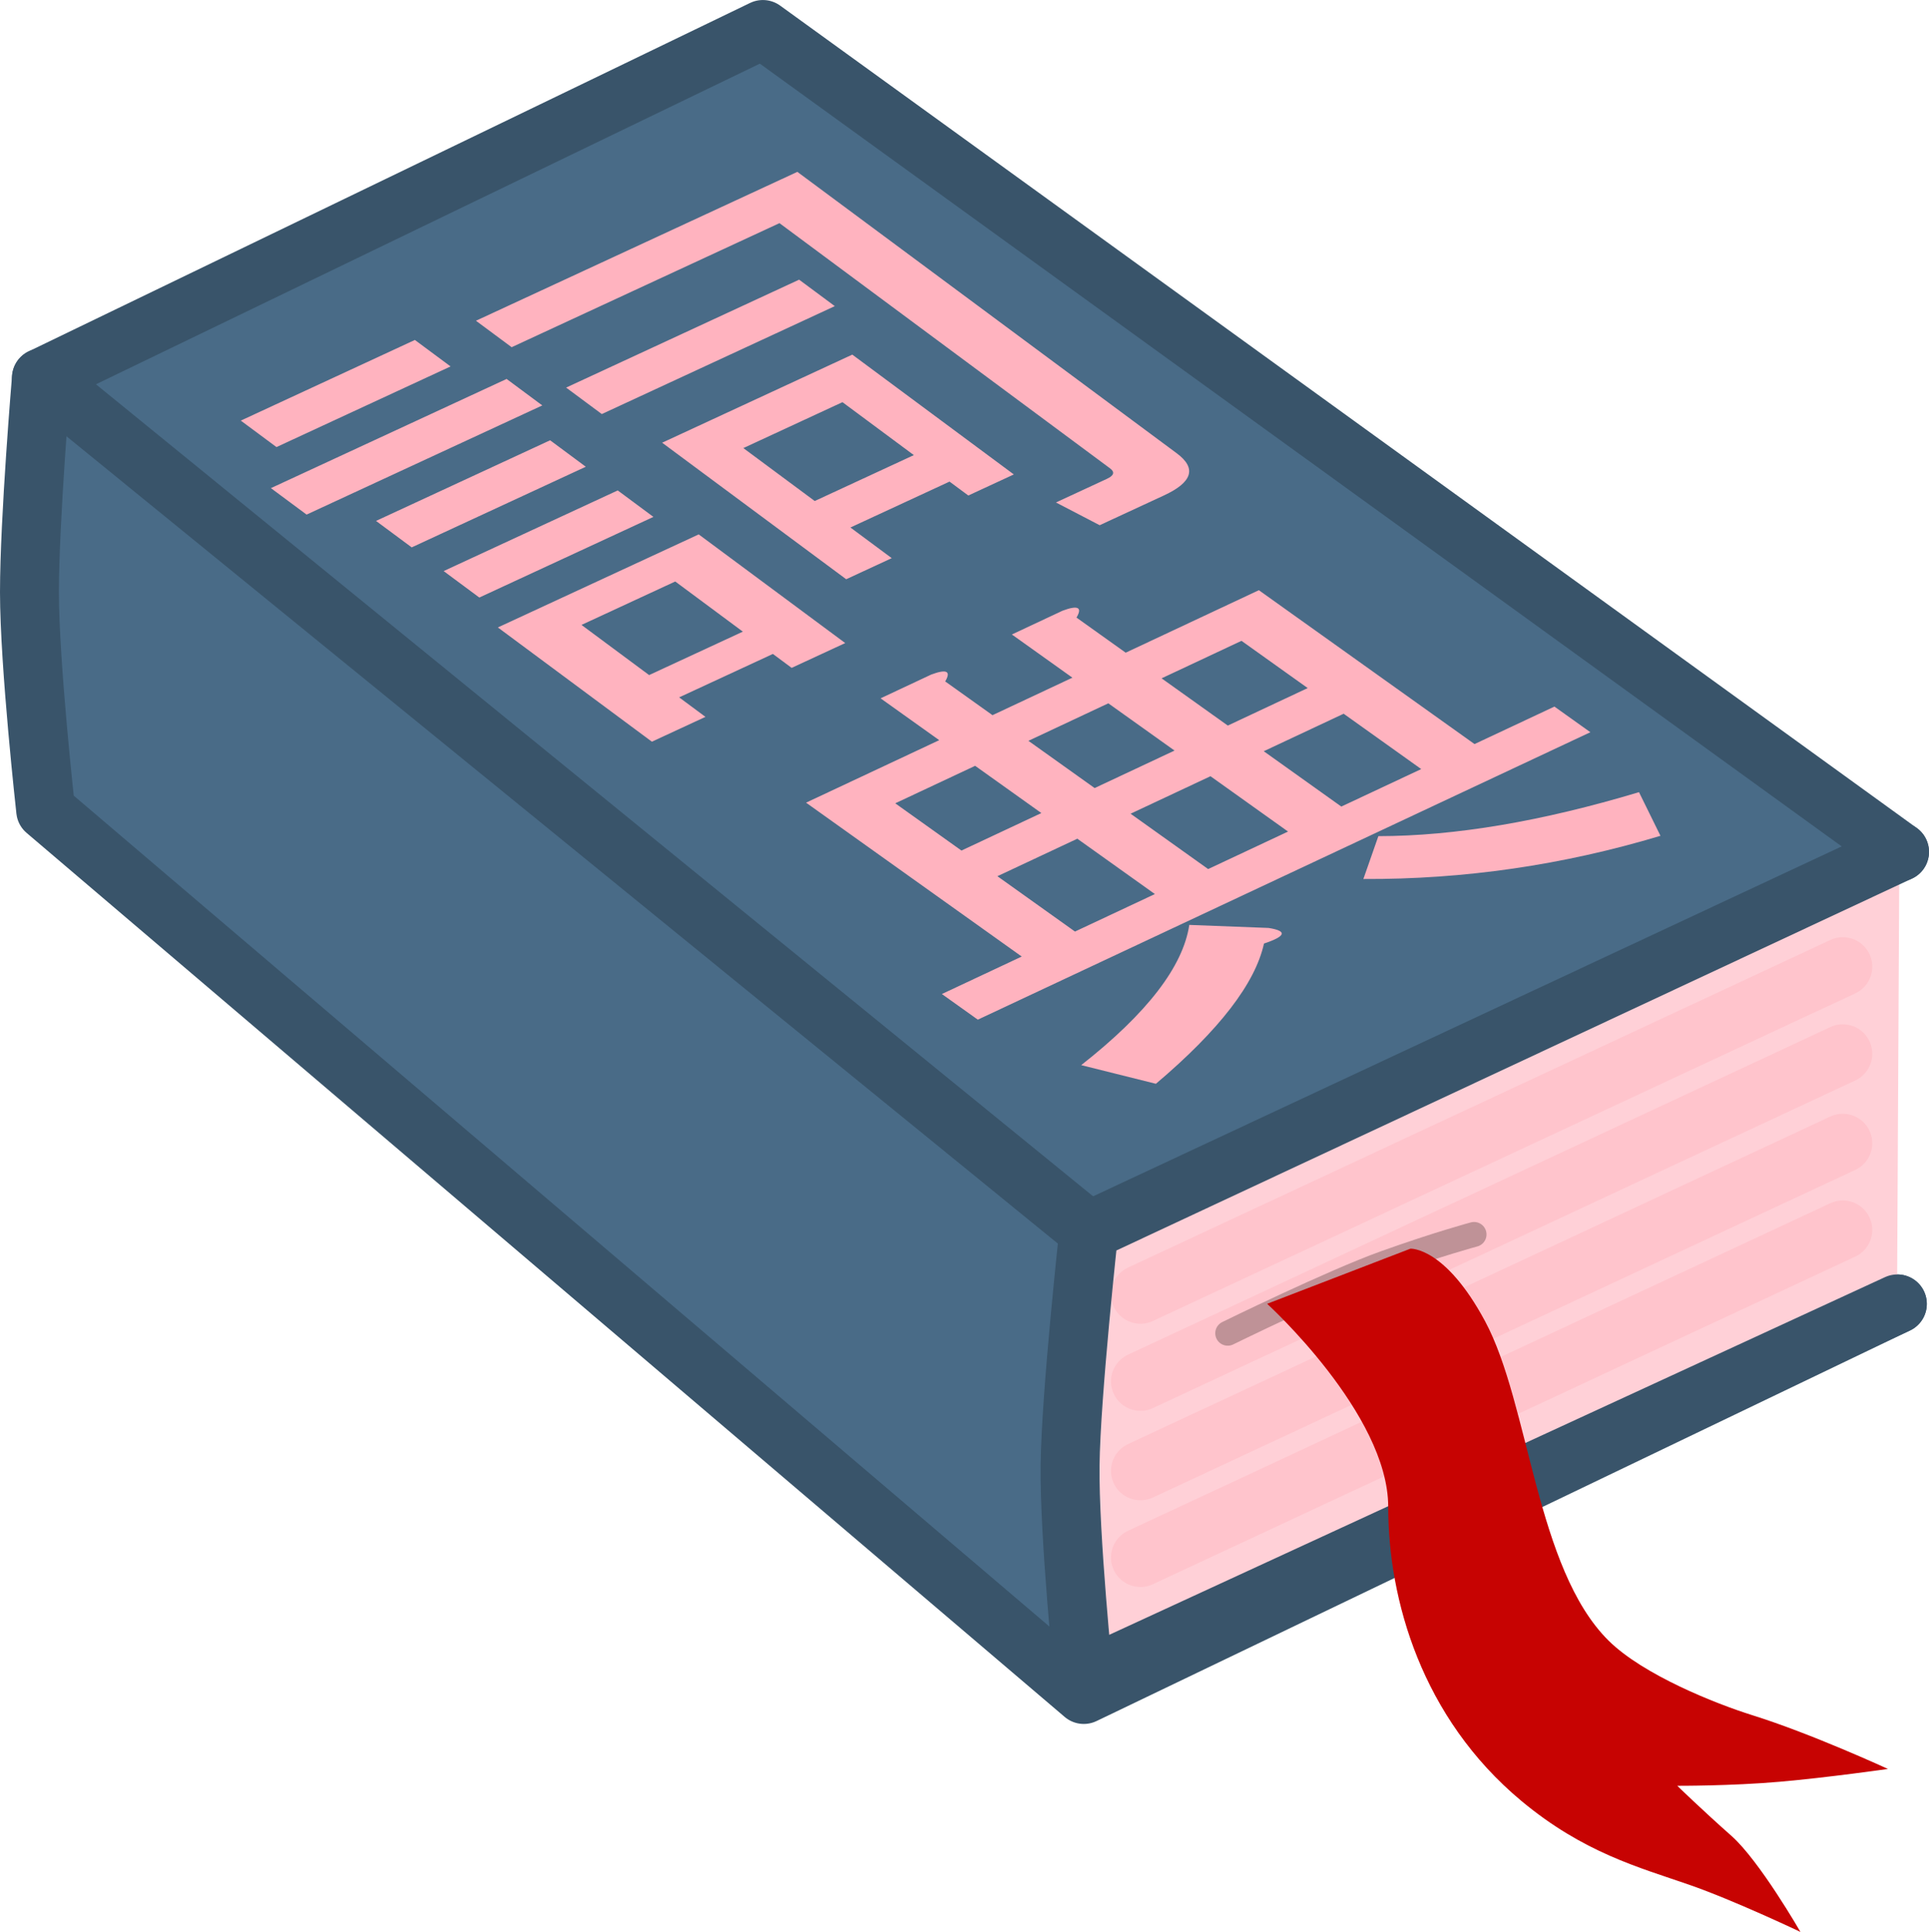 <?xml version="1.0" encoding="UTF-8" standalone="no"?>
<!-- Created with Inkscape (http://www.inkscape.org/) -->

<svg
   width="98.217mm"
   height="98.372mm"
   viewBox="0 0 98.217 98.372"
   version="1.1"
   id="svg1"
   xml:space="preserve"
   inkscape:version="1.3 (0e150ed6c4, 2023-07-21)"
   sodipodi:docname="icons.svg"
   xmlns:inkscape="http://www.inkscape.org/namespaces/inkscape"
   xmlns:sodipodi="http://sodipodi.sourceforge.net/DTD/sodipodi-0.dtd"
   xmlns="http://www.w3.org/2000/svg"
   xmlns:svg="http://www.w3.org/2000/svg"><sodipodi:namedview
     id="namedview1"
     pagecolor="#505050"
     bordercolor="#eeeeee"
     borderopacity="1"
     inkscape:showpageshadow="0"
     inkscape:pageopacity="0"
     inkscape:pagecheckerboard="0"
     inkscape:deskcolor="#505050"
     inkscape:document-units="mm"
     showgrid="true"
     inkscape:zoom="0.67882251"
     inkscape:cx="10231.688"
     inkscape:cy="1837.7411"
     inkscape:window-width="1920"
     inkscape:window-height="1001"
     inkscape:window-x="-9"
     inkscape:window-y="-9"
     inkscape:window-maximized="1"
     inkscape:current-layer="g330"><inkscape:grid
       id="grid1"
       units="mm"
       originx="-9830.446"
       originy="-1516.524"
       spacingx="100"
       spacingy="100"
       empcolor="#0099e5"
       empopacity="0.302"
       color="#0099e5"
       opacity="0.149"
       empspacing="5"
       dotted="false"
       gridanglex="30"
       gridanglez="30"
       visible="true" /></sodipodi:namedview><defs
     id="defs1" /><g
     inkscape:label="Layer 1"
     inkscape:groupmode="layer"
     id="layer1"
     transform="translate(-2600.972,-401.247)"><g
       id="g330"
       inkscape:export-filename="logo.svg"
       inkscape:export-xdpi="132.15024"
       inkscape:export-ydpi="132.15024"><path
         style="fill:#496b87;fill-opacity:1;stroke:none;stroke-width:3;stroke-linecap:round;stroke-linejoin:round;stroke-dasharray:none;stroke-opacity:1"
         d="m 2695.99,467.639 -39.837,19.889 -52.855,-45.013 c 0,0 -0.827,-7.412 -0.827,-11.117 0,-3.706 0.827,-11.117 0.827,-11.117 l 36.516,-17.533 56.286,41.876"
         id="path213"
         sodipodi:nodetypes="ccczccc"
         inkscape:export-filename="logo.svg"
         inkscape:export-xdpi="132.15024"
         inkscape:export-ydpi="132.15024" /><path
         style="fill:none;fill-opacity:1;stroke:#39546a;stroke-width:3;stroke-linecap:round;stroke-linejoin:round;stroke-dasharray:none;stroke-opacity:1"
         d="m 2697.578,467.639 -41.424,19.889 -52.855,-45.013 c 0,0 -0.827,-7.412 -0.827,-11.117 0,-3.706 0.61,-10.908 0.61,-10.908 l 36.733,-17.742 57.874,41.876"
         id="path214"
         sodipodi:nodetypes="ccczccc" /><path
         style="fill:#ffd0d7;fill-opacity:1;stroke:none;stroke-width:3.968;stroke-linecap:round;stroke-linejoin:round;stroke-dasharray:none;stroke-opacity:1"
         d="m 2695.808,467.147 -39.655,18.533 c 0,0 -0.741,-7.254 -0.698,-10.881 0.043,-3.627 0.956,-10.881 0.956,-10.881 l 39.508,-17.939"
         id="path215"
         sodipodi:nodetypes="cczcc" /><path
         style="fill:none;fill-opacity:1;stroke:#ffd0d7;stroke-width:2.5;stroke-linecap:round;stroke-linejoin:round;stroke-dasharray:none;stroke-opacity:1"
         d="m 2696.313,467.147 0.111,-21.168 z"
         id="path216"
         sodipodi:nodetypes="ccc" /><path
         style="fill:none;fill-opacity:1;stroke:#39546a;stroke-width:3;stroke-linecap:round;stroke-linejoin:round;stroke-dasharray:none;stroke-opacity:1"
         d="M 2656.411,463.918 2603.082,420.489"
         id="path217"
         sodipodi:nodetypes="cc" /><path
         style="fill:none;fill-opacity:1;stroke:#ffc4cc;stroke-width:3;stroke-linecap:round;stroke-linejoin:round;stroke-dasharray:none;stroke-opacity:1"
         d="m 2659.039,471.585 35.76,-16.681"
         id="path218"
         sodipodi:nodetypes="cc" /><path
         d="m 1178.867,1801.731 q 0.501,0 0.501,-0.501 v -22.059 h -12.534 v -2.381 h 15.041 v 25.318 q 0,2.005 -2.006,2.005 h -3.008 l -0.376,-2.381 z m -16.419,1.128 h -4.387 v 1.755 h -2.507 v -10.278 h 9.4 v 9.776 h -2.507 z m -6.267,-24.19 v -2.381 h 8.147 v 2.381 z m 0,9.024 v -2.381 h 8.147 v 2.381 z m 10.654,-2.507 v -2.381 h 10.904 v 2.381 z m -10.654,4.638 h 8.147 v 2.381 h -8.147 z m 18.049,0.877 h -4.638 v 4.763 h 4.638 z m 0,8.398 v -1.253 h -4.638 v 2.757 h -2.131 v -12.283 h 8.899 v 10.779 z m -16.169,-2.757 v 4.512 h 4.387 v -4.512 z m -3.635,-15.542 h 11.03 v 2.381 h -11.03 z"
         id="text219"
         style="font-size:32.087px;line-height:0.85;font-family:'Vampire Calligraphy';-inkscape-font-specification:'Vampire Calligraphy';fill:#ffb3bf;stroke-width:0.934;stroke-linecap:round;stroke-linejoin:round"
         transform="matrix(1.088,-0.504,0.763,0.566,0,0)"
         aria-label="詞&#10;" /><path
         style="fill:none;fill-opacity:1;stroke:#ffc4cc;stroke-width:3;stroke-linecap:round;stroke-linejoin:round;stroke-dasharray:none;stroke-opacity:1"
         d="m 2659.039,467.15 35.76,-16.681"
         id="path219"
         sodipodi:nodetypes="cc" /><path
         style="fill:none;fill-opacity:1;stroke:#ffc4cc;stroke-width:3;stroke-linecap:round;stroke-linejoin:round;stroke-dasharray:none;stroke-opacity:1"
         d="m 2659.039,476.139 35.76,-16.681"
         id="path220"
         sodipodi:nodetypes="cc" /><path
         style="fill:none;fill-opacity:1;stroke:#bf9297;stroke-width:1.268;stroke-linecap:round;stroke-linejoin:round;stroke-dasharray:none;stroke-opacity:1"
         d="m 2663.482,469.134 c 0,0 5.329,-2.618 8.018,-3.579 2.689,-0.962 4.525,-1.453 4.525,-1.453"
         id="path221"
         sodipodi:nodetypes="czc" /><path
         style="fill:none;fill-opacity:1;stroke:#ffc4cc;stroke-width:3;stroke-linecap:round;stroke-linejoin:round;stroke-dasharray:none;stroke-opacity:1"
         d="m 2659.039,480.553 35.76,-16.681"
         id="path222"
         sodipodi:nodetypes="cc" /><path
         style="fill:none;fill-opacity:1;stroke:#39546a;stroke-width:3;stroke-linecap:round;stroke-linejoin:round;stroke-dasharray:none;stroke-opacity:1"
         d="m 2697.578,467.639 -41.424,19.1 c 0,0 -0.741,-7.254 -0.698,-10.881 0.043,-3.627 0.955,-11.939 0.955,-11.939 l 41.278,-19.295"
         id="path223"
         sodipodi:nodetypes="cczcc" /><path
         style="fill:#c70302;fill-opacity:1;stroke:none;stroke-width:2.091;stroke-linecap:round;stroke-linejoin:round;stroke-dasharray:none;stroke-opacity:1"
         d="m 2665.49,467.634 c 0,0 6.164,5.611 6.164,10.337 0,4.725 1.7,10.737 6.773,14.97 3.165,2.641 5.999,3.389 8.543,4.272 2.292,0.795 5.674,2.405 5.674,2.405 0,0 -2.091,-3.635 -3.515,-4.892 -1.424,-1.257 -2.757,-2.549 -2.757,-2.549 0,0 2.732,0.011 5.206,-0.205 2.474,-0.216 5.521,-0.653 5.521,-0.653 0,0 -3.886,-1.793 -6.9,-2.735 -1.868,-0.584 -5.562,-2.053 -7.323,-3.797 -3.714,-3.678 -4.021,-12.041 -6.291,-16.267 -2.043,-3.803 -3.801,-3.692 -3.801,-3.692 z"
         id="path224"
         sodipodi:nodetypes="csssczczcssscc" /><path
         d="m 1126.334,1853.851 q 0.622,0.994 -0.746,0.746 -2.735,2.983 -8.576,4.972 l -1.367,-2.983 q 5.842,-1.74 8.576,-4.972 z m 14.667,5.096 q -5.842,-1.367 -10.068,-5.345 l 2.113,-1.989 q 3.232,2.983 9.073,4.35 z m -22.746,-9.943 v -14.169 h 6.215 v -3.853 h 2.362 q 0.994,0.124 0.124,0.746 v 3.107 h 3.729 v -3.977 h 2.362 q 0.994,0.124 0.124,0.746 v 3.232 h 6.215 v 14.169 h 3.729 v 2.361 h -28.587 v -2.361 z m 14.915,0 h 3.729 v -5.096 h -3.729 z m 0,-7.458 h 3.729 v -4.35 h -3.729 z m -2.486,7.458 v -5.096 h -3.729 v 5.096 z m -3.729,-7.458 h 3.729 v -4.35 h -3.729 z m -2.486,7.458 v -5.096 h -3.729 v 5.096 z m -3.729,-7.458 h 3.729 v -4.35 h -3.729 z"
         id="text225"
         style="font-size:31.819px;line-height:0.85;font-family:'Vampire Calligraphy';-inkscape-font-specification:'Vampire Calligraphy';fill:#ffb3bf;stroke-width:0.926;stroke-linecap:round;stroke-linejoin:round"
         transform="matrix(1.091,-0.512,0.775,0.553,0,0)"
         aria-label="&#10;典" /></g></g></svg>
